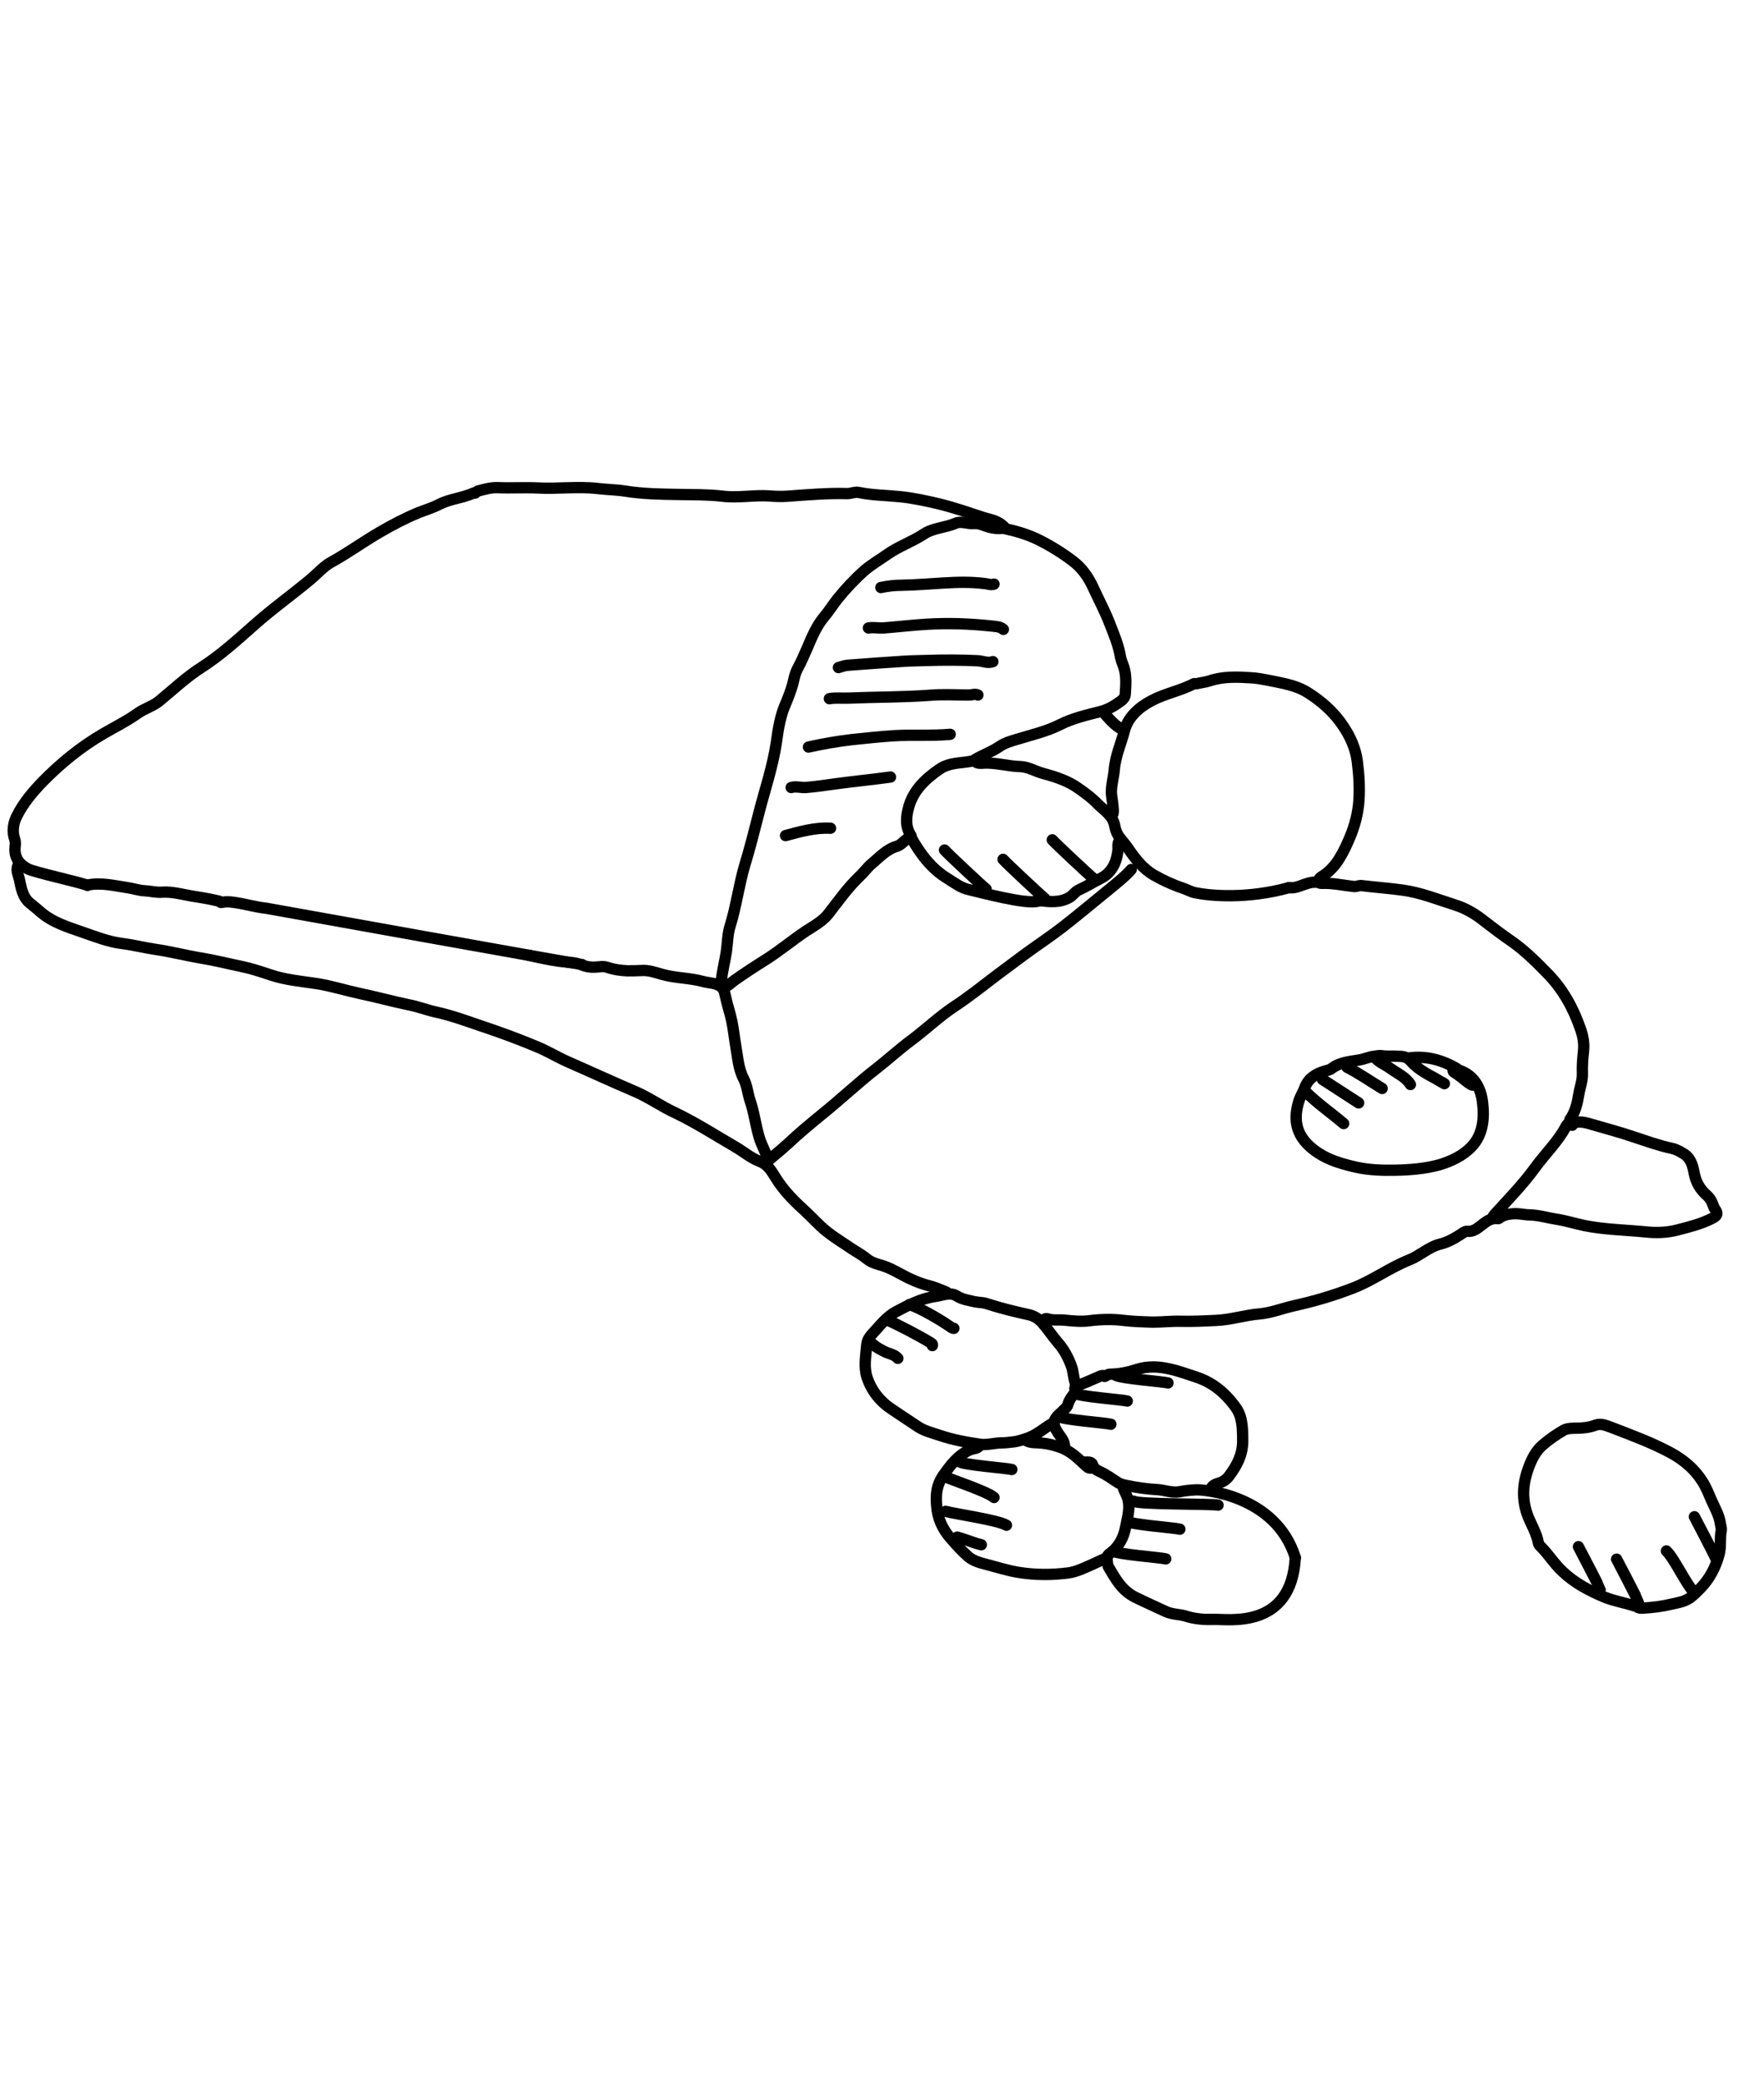 <?xml version="1.0" encoding="utf-8"?>
<!-- Generator: Adobe Illustrator 21.1.0, SVG Export Plug-In . SVG Version: 6.00 Build 0)  -->
<svg version="1.1" id="Calque_1" xmlns="http://www.w3.org/2000/svg" xmlns:xlink="http://www.w3.org/1999/xlink" x="0px" y="0px"
	 viewBox="0 0 623.6 737" style="enable-background:new 0 0 623.6 737;" xml:space="preserve">
<style type="text/css">
	.st0{fill:none;stroke:#000000;stroke-width:4;stroke-linecap:round;stroke-linejoin:round;stroke-miterlimit:10;}
</style>
<g>
	<path class="st0" d="M6.7,305.4c-1.3,1.8-0.3,3.6,0.1,5.3c0.7,3.1,1.1,6.4,3.8,8.6c1.2,1,2.5,2,3.7,3.1c4.4,3.8,9.9,5.4,15.3,7.3
		c4.3,1.5,8.7,3.2,13.2,3.8c4.1,0.5,8,1.5,12,2.1c5.5,0.8,10.9,2.2,16.3,3.1c4.9,0.8,9.6,2,14.4,3c3.4,0.7,6.7,1.8,10,2.9
		c5.3,1.8,10.9,2.3,16.3,3.1c5.2,0.8,10.2,2.4,15.3,3.5c5.8,1.2,11.5,2.8,17.3,4c3.3,0.6,6.5,1.9,9.8,2.6c5.5,1.2,10.6,3.1,15.9,4.9
		c6.9,2.3,13.7,4.8,20.3,7.6c3.5,1.5,6.8,3.5,10.4,5.1c8,3.5,16,7.2,24,10.6c4.8,2.1,9.1,5.2,13.9,7.4c7.3,3.5,14.1,7.9,21,11.9
		c3,1.7,5.7,4.1,8.9,5.3c2.9,1.1,4.2,3.5,5.7,5.9c2.5,4,5.7,7.4,9.2,10.6c2.2,2,4.3,4.2,6.4,6.2c3.3,3.2,7.3,5.5,11.1,8.1
		c1.8,1.2,3.7,2.2,5.4,3.6c1.3,1.1,3,1.7,4.8,2.2c2.6,0.7,5,2,7.4,3.3c3.1,1.7,6.3,3.1,9.7,4c2.1,0.5,4.1,1.4,6.1,2.2
		c0.3,0.1,0.4,0.4,0.4,0.6"/>
	<path class="st0" d="M30.9,312.9c4.8-1,9.4,0.2,14.1,0.9c2.1,0.3,4.1,1,6.1,1.1c2.1,0.1,4.2,0.7,6.3,0.5c3.4-0.2,6.7,0.7,10,1.3
		c2.9,0.5,5.9,0.9,8.8,1.6c0.6,0.2,1.4,0.1,1.8,0.7"/>
	<path class="st0" d="M168,174.3c-0.2,0-0.4-0.1-0.6,0c-3.9,1.8-8.2,2-12.1,4c-2.3,1.2-5,2-7.5,3c-4.6,1.9-9,4.2-13.3,6.7
		c-5.9,3.4-11.5,7.5-17.5,10.8c-2.7,1.5-4.8,4-7.2,6c-6.6,5.5-13.6,10.5-20,16.2c-5.9,5.2-11.8,10.6-18.5,14.9
		c-5.5,3.5-10.2,8-15.2,12.1c-2.2,1.7-5,2.5-7.3,4.1c-3.9,2.8-8.2,4.9-12.3,7.3c-7.9,4.6-14.9,10.3-21.3,16.8
		c-3.5,3.6-6.9,7.6-9.2,12.2c-1.3,2.5-1.8,5.5-0.8,8.3c0.5,1.4,0,2.7,0.1,4.1c0.2,3.1,1.9,4.9,4.4,6.3c2.3,1.3,18.8,4.8,21.2,5.9"/>
	<path class="st0" d="M354.1,185.5c-1.9-1.5-4.2-1.9-6.3-2.5c-5.2-1.7-10.3-3.5-15.6-4.8c-4.6-1.1-9.2-2.1-13.9-2.6
		c-4.9-0.5-9.8-0.5-14.7-1.5c-1.3-0.3-2.7,0.4-4.1,0.4c-6.9-0.2-13.9,0.4-20.8,0.9c-2.4,0.2-4.8,0.1-7.1-0.1
		c-5.4-0.3-10.9,0.8-16.3,0.1c-5.2-0.6-10.5-0.5-15.7-0.6c-6.3-0.1-12.5-0.2-18.7-1.2c-3.2-0.5-6.4-0.5-9.6-0.9
		c-7.1-0.8-14.3,0.2-21.4-0.2c-4.6-0.2-9.2,0.1-13.9-0.1c-2.4-0.1-4.8,0.6-7.1,1.2"/>
	<path class="st0" d="M555.8,397.2c2.5-1.1,4.9-0.3,7.3,0.4c4.8,1.4,9.7,2.7,14.4,4.3c4.5,1.5,9,3.1,13.6,4.1c1.5,0.3,3,1.2,4.3,2
		c2.5,1.6,3.1,4.5,3.6,7.1c0.6,3,2.1,5.4,4.2,7.3c1.3,1.1,2,2.4,2.5,3.9c0.2,0.5,0.3,0.8,0.6,1.2c1.1,1.5,0.8,2.3-1,3.2
		c-3.9,2-8,3-12.2,4.1c-3.8,1-7.6,1.1-11.4,0.7c-7.1-0.7-14.3-0.8-21.4-2.2c-3.4-0.7-6.8-1.8-10.2-2.3c-3.1-0.5-6-1.4-9.2-1.5
		c-2,0-4-0.6-6.1-0.4c-1.6,0.1-3.1,0.4-4.5,1.3c-0.3,0.2-0.4,0.5-0.8,0.4c-2.6-0.3-4.3,1.2-6.1,2.6c-1.3,1-2.7,2.1-4.7,1.9
		c-0.7-0.1-1.5,0.5-2.2,1c-2.3,1.5-4.6,2.8-7.3,3.5c-4.1,1-7.2,4.1-11,5.6c-6.8,2.7-12.7,7.1-19.5,9.8c-6.9,2.7-14,4.8-21.2,6.4
		c-4.1,0.9-8,2.5-12.2,2.9c-5.2,0.4-10.2,2.1-15.5,2.3c-4.1,0.2-8.3,0.4-12.4,0.3c-3.2-0.1-6.5,0.3-9.8,0.3
		c-3.5-0.1-6.9-0.2-10.4-0.6c-3.9-0.5-8-0.4-12,0.1c-2.9,0.4-6,0.1-8.9-0.2c-2-0.2-4.1,0.2-6.1-0.5c-0.7-0.2-1.2,0.4-1.8,0.6"/>
	<path class="st0" d="M399.9,307.4c-2,2.3-4.4,4.2-6.7,6.1c-5.8,4.7-11.6,9.6-17.5,14.2c-4.4,3.4-9.1,6.5-13.6,9.8
		c-3.3,2.4-6.5,4.9-9.8,7.3c-4.9,3.7-9.7,7.6-14.9,11c-5.4,3.6-10.1,8.1-15.3,12c-4.2,3.1-8.1,6.7-12.2,9.9
		c-6.7,5.2-12.9,11.1-19.5,16.4c-3.9,3.2-7.8,6.4-11.5,9.9c-2.3,2.1-4.7,4.1-7.1,6.1c-0.5,0.4-0.5,0.9-0.8,1.3"/>
	<path class="st0" d="M498.2,374c6-0.8,11.5,0.7,16.7,3.7c0.3,0.2,0.5,0.5,0.8,0.6c5.5,1.8,7.8,6.4,8.4,11.4
		c0.7,5.6,0.2,11.5-4,15.8c-3,3.1-7,5-11.3,6.3c-5.2,1.4-10.4,1.8-15.7,1.9c-4.6,0.1-9.4-0.1-13.8-1.1c-6.2-1.4-12.4-3.3-17.2-8.2
		c-4.3-4.5-4.6-9.5-3-14.9c0.5-1.8,1.6-3.4,2.2-5.1c1.2-3.1,3.8-4.8,6.9-5.7c0.9-0.3,1.9-0.4,2.6-1c2.9-2.2,6.4-2.4,9.8-3
		c1.8-0.3,3.4-1.1,5.3-1.3c0.7-0.1,1.7-0.3,2.5-0.2c1.9,0.3,3.8,0.1,5.7,0.2c1.7,0.1,3.1,0,4.6,1.7c2.3,2.7,5.6,4.5,8.8,6.2
		c1,0.6,2,1.2,3.1,1.8"/>
	<path class="st0" d="M455.7,313.8c1.9,0.3,3.6-0.5,5.3-1.1c1.3-0.4,2.5-0.9,3.9-0.8c1.3,0.1,1.2-1.4,2.2-1.9c2.7-1.6,4.9-4,6.5-6.7
		c1.5-2.4,2.6-4.9,3.7-7.5c1.7-4.1,2.8-8.4,3.1-12.8c0.3-4.7,0-9.4-0.6-14c-0.6-4.4-2.4-8.5-4.9-12.2c-3.2-4.9-7.6-8.8-12.5-11.9
		c-4.2-2.7-9.2-3.4-14-4.4c-2.1-0.4-4.2-0.8-6.3-0.9c-4.8-0.3-9.7-0.5-14.5,1.1c-1.5,0.5-3,0.6-4.5,1c-0.3,0.1-0.7-0.1-1,0
		c-4.8,2.5-10.3,3.5-15,6c-4.2,2.2-8.2,5.6-9.5,10.3c-1.2,4.7-3.3,9.2-3.7,14.2c-0.2,2.4-0.9,4.8-1,7.3c-0.1,1.7,0.4,3.4,0.5,5.1
		c0.1,1.3,0.4,2.5-0.2,3.7"/>
	<path class="st0" d="M577.7,567.7c-3.4-1.1-7-1.7-10.3-3c-5.5-2.3-10.7-5-15.1-9.2c-2.8-2.6-4.8-5.9-7.5-8.6
		c-0.5-0.5-0.9-0.9-1-1.6c-0.6-3.2-2.3-6-3.5-8.9c-2.4-6-2.1-11.7,0.1-17.6c1.1-3,2.5-5.8,4.9-7.9c2.3-2,4.9-3.8,7.5-5.3
		c1.3-0.7,3.1-0.7,4.6-0.7c2.3,0,4.6-0.3,6.7-1.1c2-0.7,3.7,0.2,5.5,0.8c7.2,2.8,14.4,5.4,21.2,9.1c4.5,2.5,8.2,5.6,11,10
		c1.3,2,2.2,4.3,3.1,6.4c1.2,2.8,2.9,5.5,3.3,8.7c0.1,0.7,0.4,1.6,0.3,2.2c-0.6,2.8,0,5.7-0.8,8.6c-1.2,4.4-3.2,8.3-6.3,11.6
		c-1.3,1.3-2.5,2.6-4,3.7c-2,1.4-4.3,1.7-6.5,2.2c-3.3,0.8-6.6,1.2-10,1.4c-1,0.1-1.9,0-2.6-0.8"/>
	<path class="st0" d="M354.8,186.1c-0.2,0.2,1,0.5-0.1,0.6c-1.8,0.3-3.5,0.1-5.3-0.4c-1.7-0.5-3.3-1.4-5.1-1.2
		c-2.2,0.2-4.5-1-6.5-0.1c-3.7,1.6-7.9,1.6-11.2,3.8c-4.1,2.7-8.8,4.3-12.8,7.1c-2.7,1.9-5.6,3.6-8.1,5.7c-3.5,3.1-6.7,6.5-9.6,10.1
		c-1.6,2-3,4.3-4.7,6.3c-2.7,3.2-4.3,7-5.9,10.8c-1.1,2.5-2.2,5.1-3.5,7.5c-1,1.8-1.3,3.8-1.8,5.7c-0.7,2.4-1.6,4.8-2.6,7.1
		c-1.8,4.2-2.5,8.7-3.1,13.1c-1.3,8.9-4.2,17.2-6.4,25.9c-1.5,5.9-3,11.8-4.8,17.7c-2.1,7.1-3,14.5-5.2,21.6c-0.9,2.8-0.9,6-1.3,8.9
		c-0.5,3.5-1.5,7-1.8,10.6c0,0.4-0.4,0.8-0.6,1.2"/>
	<path class="st0" d="M346.1,511.3c-0.8,0.9-2.1,0.8-3.1,1.2c-4.4,1.9-7,5.5-9.7,9.3c-2.2,3.3-2.5,6.5-2.2,10.3
		c0.3,4.7,2.1,8.6,5.2,12c1.9,2.2,3.9,4.4,6.1,6.3c1.8,1.5,4.2,2.1,6.5,2.7c3.8,1,7.5,2.2,11.4,2.8c5.7,0.9,11.4,0.9,17.1,0.2
		c3.3-0.4,6.3-2,9.3-3.3c1.4-0.6,2.9-1.4,4.3-2"/>
	<path class="st0" d="M380.5,489.9c-1.1-2.3-0.9-4.8-1.8-7.1c-1.1-2.9-2.5-5.6-4.5-7.9c-2-2.3-3.7-4.9-5.7-7.2
		c-1.3-1.5-3-2.5-4.7-2.9c-5-1.1-10-2.3-14.9-3.9c-1.4-0.5-2.9-0.4-4.3-0.7c-2.1-0.5-4.4-0.8-6.3-2c-2.5-1.6-5.1-0.2-7.5,0.1
		c-5.1,0.7-9.7,3.1-14.2,5.5c-2.7,1.5-4.9,4-7,6.4c-1.3,1.5-3,2.8-3.2,5.3c-0.3,3.8-1.1,7.7,0.1,11.4c1.6,4.9,4.8,8.8,9.2,11.6
		c2.9,1.9,5.8,3.9,8.7,5.8c2.4,1.6,5.1,2.2,7.7,3.1c4.7,1.6,9.6,2.5,14.5,3.2c2.2,0.3,4.7-0.4,7.1-0.5c1.6,0,3.3-0.2,4.9-0.4
		c1.4-0.2,2.8-0.7,4.1-1.1c3.6-1.1,6.2-3.6,9.3-5.4"/>
	<path class="st0" d="M455.7,313.8c-14.9,4.1-27.8,2.9-33.2,1.8c-1.5-0.3-2.8-1.1-4.3-1.6c-3.6-1.2-7.1-2.8-10.4-4.7
		c-3.7-2.2-6.4-5.6-8.8-9.1c-0.9-1.4-2-2.6-3-3.9c-1-1.2-1.6-2.6-1.9-4.2c-0.6-3.8-3.8-5.6-6.2-8c-1.9-2-4.2-3.7-6.5-5.3
		c-3.7-2.7-8-4.1-12.4-5.3c-2.8-0.7-5.4-2.4-8.3-2.5c-4.4-0.1-8.8-1.5-13.2-1.2c-1,0.1-2,0.1-2.8-0.6c-0.3-0.3-0.6-0.2-0.8-0.2
		c-4,0.9-8.2,0.4-11.9,3c-4.9,3.4-9,7.3-10.7,13.1c-1,3.5-1.4,7.1,0.8,10.4"/>
	<path class="st0" d="M455.2,313.7"/>
	<path class="st0" d="M355.3,186.9c4.1,0.9,8.2,2.1,12,4c4.2,2.1,8.2,4.6,11.9,7.4c3.2,2.4,5.5,5.6,7.2,9.3c2,4.4,4.3,8.6,6,13.1
		c1.4,3.6,2.9,7.1,3.6,11c0.2,1.3,0.7,2.6,1.2,3.9c1.1,3.2,0.8,6.5,0.6,9.8c-0.1,1.1-0.7,1.8-1.5,2.4c-2.3,1.7-4.6,3.1-7.5,3.8
		c-4.7,1.2-9.5,2.3-13.9,4.5c-4.9,2.5-10.3,3.7-15.5,5.3c-2,0.6-4.1,1.2-5.9,2.4c-2.7,1.9-5.9,3-8.8,4.7"/>
	<path class="st0" d="M428.2,526.1c0.5-1,1.4-1.4,2.4-1.7c1.5-0.4,2.9-1.2,3.9-2.6c2.7-3.6,4.7-7.3,4.8-12c0-2.8,0-5.5-0.6-8.1
		c-0.4-1.8-1.2-3.4-2.4-4.9c-3.4-4.5-7.5-7.9-12.9-9.8c-3.4-1.1-6.8-2.4-10.2-3.1c-3.6-0.8-7.4-1-11.2,0.2c-3.1,1-6.3,1.7-9.5,1.7
		c-0.6,0-1.1,0.3-1.6,0.6"/>
	<path class="st0" d="M465.8,311.7c0.4,0.4,0.8,0.6,1.4,0.6c3.8-0.2,7.6,0.7,11.4,1.1c1.1,0.1,1.9-0.5,2.9-0.3
		c4.8,0.6,9.6,0.9,14.5,1.6c6.4,0.9,12.3,3.3,18.3,5.2c3.9,1.2,7.4,3.3,10.6,5.9c3.1,2.4,6.3,4.8,9.5,7c4.7,3.3,8.7,7.3,12.7,11.4
		c5.4,5.5,9.1,12.2,11.6,19.5c0.9,2.5,1.4,5.1,1.1,7.9c-0.3,2.6-0.5,5.3-0.4,7.9c0.1,2.5-0.9,5-1.3,7.5c-0.5,3.1-1.2,6.1-3.1,8.8
		c-0.1,0.2,0,0.5,0,0.8"/>
	<path class="st0" d="M321.7,296c-1.8,0.7-2.9,2.7-4.7,3.2c-3.7,1.1-6.1,3.9-8.9,6.2c-1.5,1.3-2.7,3-4.2,4.4c-4.2,4-7.5,8.7-11,13.2
		c-2,2.6-5.1,4.3-7.9,6.1c-5.1,3.4-9.8,7.4-15,10.6c-3.5,2.2-7,4.5-10.4,6.9c-1.3,0.9-2.4,2.3-4.3,2.6c0.9,1,0.9,2.1,1.2,3.2
		c0.6,2.9,1.6,5.7,2.2,8.6c0.6,2.9,0.9,5.9,1.4,8.8c0.7,3.9,0.9,8,2.8,11.6c1.2,2.3,1.4,5,2.2,7.5c1.5,4.3,2,8.9,3.3,13.2
		c0.8,2.7,2.3,5.2,3.1,7.9"/>
	<path class="st0" d="M351,233.9c-1.8,0.7-3.5-0.2-5.3-0.3c-6-0.3-12.1-0.3-18.1-0.1c-2.8,0.1-5.6,0.1-8.4,0.3
		c-6.6,0.4-13.2,0.9-19.7,1.4c-1,0.1-2,0.5-3.1,0.8"/>
	<path class="st0" d="M345.7,245.7c-1-0.5-2,0-3.1,0c-4.7,0-9.4-0.3-14,0.1c-9.6,0.7-19.1,0.6-28.7,1c-2.2,0.1-4.5-0.2-6.7,0.2"/>
	<path class="st0" d="M335.9,259.6c-6.6,0.6-13.3,0.1-19.9,0.5c-5,0.3-10.1,0.9-15.1,1.4c-5.1,0.6-10.1,1.5-15.1,2.6"/>
	<path class="st0" d="M354.7,222.5c-1.2-1.1-2.9-1-4.3-1.2c-7.6-0.8-15.3-1.1-23-0.6c-5,0.3-10,0.9-15.1,1.3c-1.7,0.1-3.5-0.3-5.3,0
		"/>
	<path class="st0" d="M457.9,550.6c-6.9-22.1-32.5-24.1-35.2-23.9c-2,0.1-3.9,0.3-5.9,0.7c-2.7,0.4-5.3-0.7-7.9-0.8
		c-3.5-0.2-7-0.7-10.4-1.4c-1.3-0.3-2.3-0.4-3.5-1.2c-2-1.3-3.9-2.7-6.1-3.7c-1-0.5-2.2-1-2.6-2.4c-0.4-1.3-1.8-1-2.9-1"/>
	<path class="st0" d="M397,525.5c0.2,1.3,1,2.4,1.5,3.7c1.3,3.9,0,7.5-0.7,11.2c-0.6,3-2,5.7-4.3,7.9c-0.8,0.7-2.1,1.3-2.1,2.3
		c0,1.2,0,2.6,0.6,3.6c2.4,4,4.5,8,9.2,10.4c3.6,1.8,7.3,3.4,10.9,5.1c2.3,1.1,4.9,0.9,7.3,1.7c3.2,1,6.6,1.2,9.8,1.1
		c4.9-0.2,27.3,3.7,28.7-21.8"/>
	<path class="st0" d="M322,295.9c3.2,5.8,7.2,11.2,13,14.7c2.4,1.5,4.7,3.3,7.5,3.9c4.3,1,20.2,5.3,24.4,4.1"/>
	<path class="st0" d="M255.1,349c-1.9-1.6-4.3-1.4-6.5-2c-4.7-1.3-9.7-1.2-14.4-2.5c-2.5-0.7-4.9-1.6-7.5-1.4
		c-1.6,0.1-3.3,0.1-4.9,0.1c-2.3-0.1-4.6-0.4-6.7-1.1c-1.1-0.4-2.2-0.5-3.3-0.3c-2,0.2-4,0.2-5.9-0.6c-2.7-1.1-5.6-1-8.4-1.4
		c-3.6-0.5-7.1-1.3-10.6-2.1"/>
	<path class="st0" d="M351.4,206.5c-1.1,0.4-2.2-0.1-3.3-0.2c-4.8-0.6-9.6-0.5-14.5-0.2c-5,0.3-9.9,0.7-14.9,0.8
		c-2.5,0-4.9,0.3-7.3,0.8"/>
	<path class="st0" d="M314.8,274.7c-6.4,0.9-12.9,1.5-19.4,2.4c-3.5,0.5-7,1-10.6,1.3c-1.7,0.1-3.4-0.5-5.1,0"/>
	<path class="st0" d="M555.8,397.8c0-0.4-0.1-0.7-0.5-1.1c-0.8,0.2-1.4,0.9-1.7,1.5c-2.9,5.5-7.4,9.7-11,14.7
		c-4.3,5.9-9.4,11.1-14.3,16.5c-0.3,0.4-0.6,0.7-0.6,1.2"/>
	<path class="st0" d="M205.8,341c-0.6,0.1-110.9-19.8-111.6-19.9c-3.9-0.4-7.7-1.6-11.6-2.1c-1.4-0.2-2.7-0.3-4.1,0"/>
	<path class="st0" d="M293.6,292.8c-5.5-0.3-10.7,1.2-15.9,2.6"/>
	<path class="st0" d="M390.5,486.6c-0.5-0.6-1.3-0.2-1.8,0c-2.6,1.1-5.1,2.3-7.7,3.2c-1.4,0.5-1.3,1.6-0.2,2.6"/>
	<path class="st0" d="M396,296.9c-1.2,1.1-0.6,2.6-0.8,3.9c-0.6,4.5-2.3,8-6.6,10c-2.4,1.2-4.7,2.7-7.2,3.8c-1.4,0.6-2.1,2-3.4,2.7
		c-3.3,1.9-6.9,1.5-10.4,1.1"/>
	<path class="st0" d="M461.4,385.8c4.2,4.2,9.1,7.6,13.6,11.4"/>
	<path class="st0" d="M313.3,466.5c4.2,1.8,11.8,5.8,15.7,8.2c0.3,0.2,0.8,0.4,0.6,1"/>
	<path class="st0" d="M362.6,509.2c1.8,1.1,3.9,0.7,5.9,1c2.1,0.2,4.1,0.7,6.1,1.4c3.9,1.3,6.5,4,9.3,6.6c0.7,0.7,1.5,1.1,2.4,0.6"
		/>
	<path class="st0" d="M571.5,551.2c0.2,0.3,7.7,14.8,7.7,15"/>
	<path class="st0" d="M486,373.8c1.5,1.8,3.7,2.6,5.5,3.9c2.5,1.8,5.4,3,7.1,5.7"/>
	<path class="st0" d="M467.5,381.6c4.3,2.8,8.6,5.6,12.8,8.3"/>
	<path class="st0" d="M476.2,377.3c4.3,2.2,8.3,5,12.4,7.5"/>
	<path class="st0" d="M321.5,461.2c3.8,1.2,10.8,5.3,14.1,7.6c0.5,0.3,1,0.8,1.6,0.8"/>
	<path class="st0" d="M317.4,480.2c-1.3-1.5-3.3-1.6-4.9-2.5c-1.4-0.7-2.9-1.5-4.1-2.6"/>
	<path class="st0" d="M338.4,543.4c2.9,0.8,5.6,2,8.5,2.7"/>
	<path class="st0" d="M334.3,534.3c3.3,0.9,18.6,3.1,21.5,4.9"/>
	<path class="st0" d="M333.4,521.8c2.6,1.2,15.7,5.5,18,7.6"/>
	<path class="st0" d="M513.7,377.5c0.1,0.6-0.3,1.2,0.4,1.6c2.1,1.2,3.8,3,5.9,4.3c0.7,0.5,1,0,1.5-0.1"/>
	<path class="st0" d="M589.1,548.3c2.8,2.6,7.1,12.1,9.9,14.7"/>
	<path class="st0" d="M339.1,516.7c1.3,1.2,16.8,2.3,18.6,2.8"/>
	<path class="st0" d="M379.9,492.5c-1,1.2-2,2.5-2.4,4.1c-0.3,1-1.2,1.5-1.8,2.2c-0.1,0.1-0.3,0.3-0.4,0.4c-3.2,2.7-3.4,4.1-1.2,7.5
		c1,1.5,2.4,2.9,2.2,4.9"/>
	<path class="st0" d="M389.9,251.7c2.2,2.3,4.1,4.9,7.1,6.3"/>
	<path class="st0" d="M372,296.9c1.1,1.3,13.4,12.8,14.7,13.8"/>
	<path class="st0" d="M189.3,364.5"/>
	<path class="st0" d="M578.2,567"/>
	<path class="st0" d="M534.9,333.5"/>
	<path class="st0" d="M465,312.3"/>
	<path class="st0" d="M440.8,317.8"/>
</g>
<path class="st0" d="M374.1,500.7c1.3,1.2,16.8,2.3,18.6,2.8"/>
<path class="st0" d="M379.9,492.5c1.3,1.2,16.8,2.3,18.6,2.8"/>
<path class="st0" d="M394.3,486.1c1.3,1.2,16.8,2.3,18.6,2.8"/>
<path class="st0" d="M393.5,548.3c1.3,1.2,16.8,2.3,18.6,2.8"/>
<path class="st0" d="M398.5,537.8c1.3,1.2,16.8,2.3,18.6,2.8"/>
<path class="st0" d="M400.8,530.7c1.3,1.2,28,0.9,29.8,1.4"/>
<path class="st0" d="M558,546.8c0.2,0.3,7.7,14.8,7.7,15"/>
<path class="st0" d="M599,536.2c0.2,0.3,7.7,14.8,7.7,15"/>
<path class="st0" d="M354.6,303.8c1.1,1.3,13.4,12.8,14.7,13.8"/>
<path class="st0" d="M333.9,300.5c1.1,1.3,13.4,12.8,14.7,13.8"/>
</svg>
